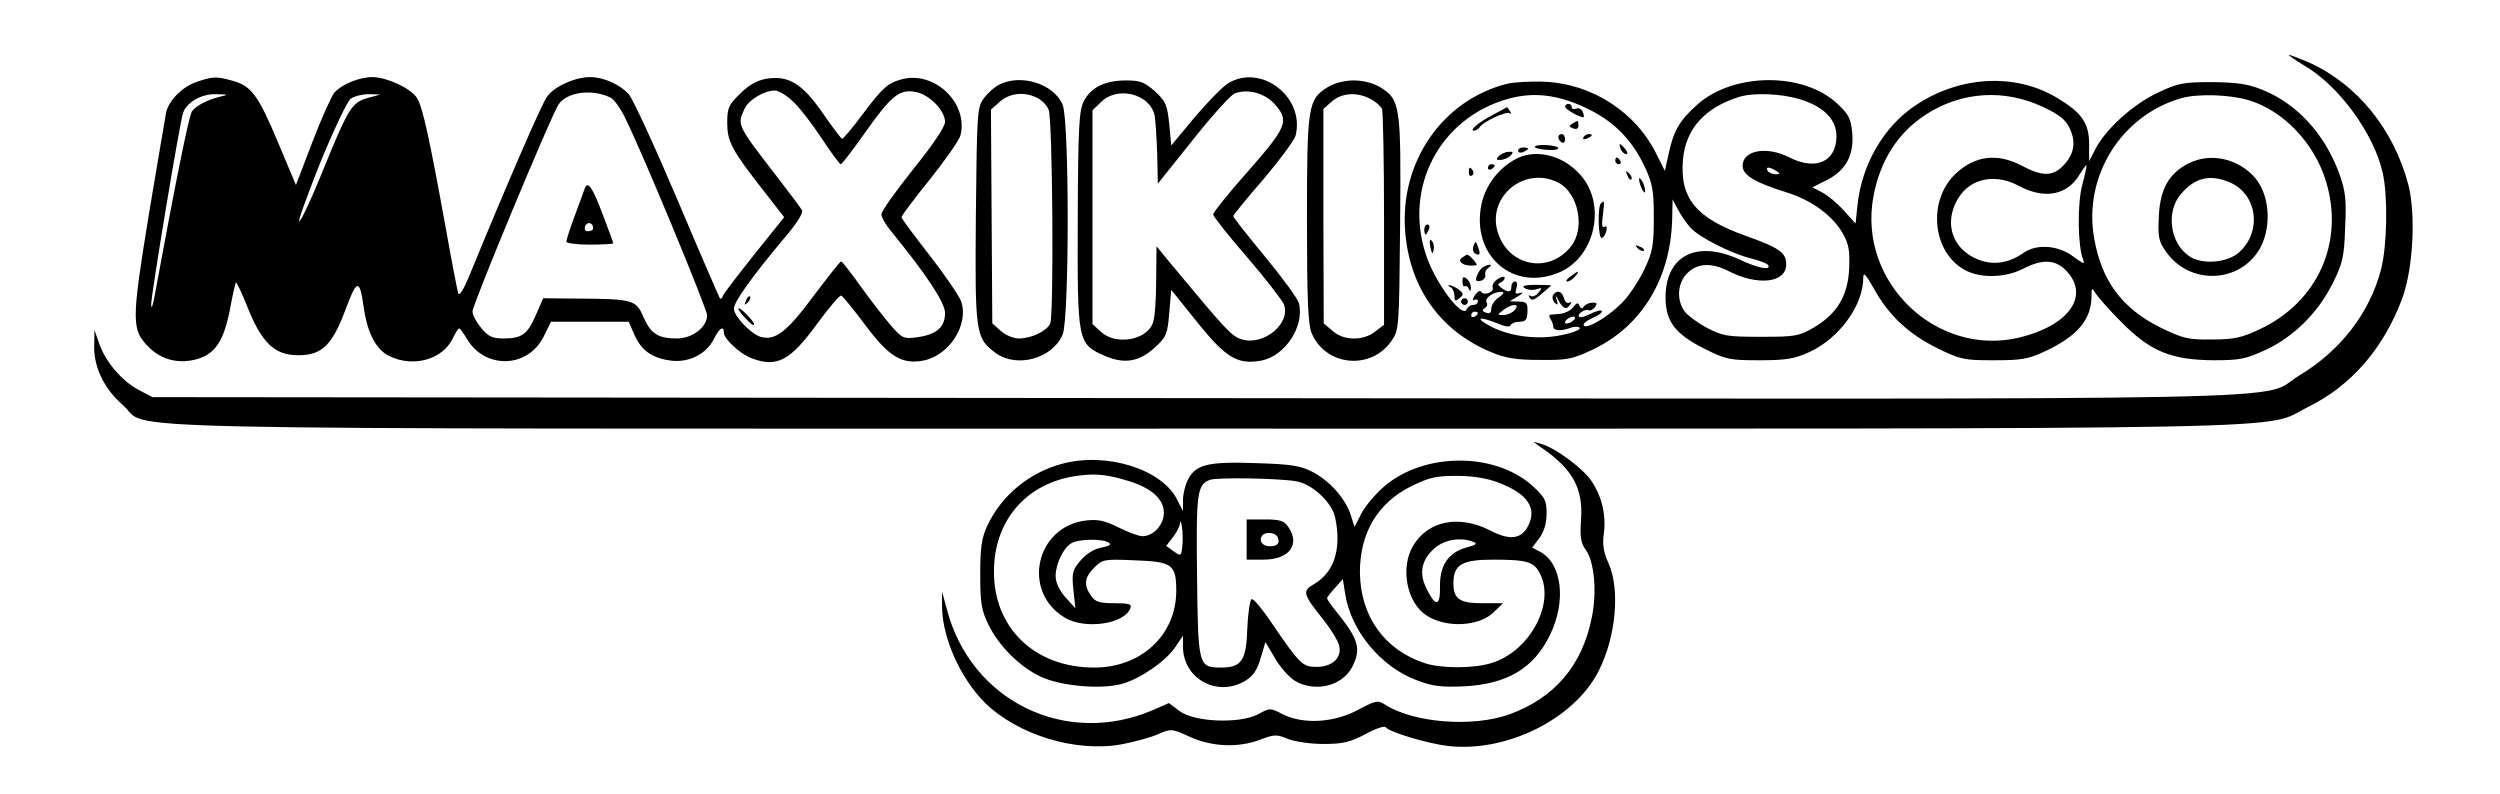 <?xml version="1.0" standalone="no"?>
<!DOCTYPE svg PUBLIC "-//W3C//DTD SVG 20010904//EN"
 "http://www.w3.org/TR/2001/REC-SVG-20010904/DTD/svg10.dtd">
<svg version="1.0" xmlns="http://www.w3.org/2000/svg"
 width="746pt" height="237pt" viewBox="0 0 746 237"
 preserveAspectRatio="xMidYMid meet">

<g transform="translate(0,237) scale(0.1,-0.1)"
fill="#000000" stroke="none">
<path d="M6830 2206 c0 -2 20 -16 45 -31 104 -60 209 -204 235 -321 16 -70 13
-219 -5 -288 -34 -130 -121 -243 -245 -317 -124 -76 163 -70 -3300 -67 l-3105
3 -42 22 c-50 27 -98 83 -117 138 l-14 40 -1 -48 c-1 -63 30 -128 87 -177 85
-75 -198 -69 3225 -69 3405 0 3154 -5 3295 65 128 63 225 175 280 323 33 89
41 249 19 338 -44 168 -154 303 -300 368 -32 13 -57 23 -57 21z"/>
<path d="M585 2125 c-42 -15 -80 -54 -89 -89 -2 -12 -26 -150 -52 -307 -52
-319 -52 -343 0 -395 39 -39 92 -51 146 -35 53 16 78 55 96 147 8 43 16 79 18
81 2 2 18 -32 36 -77 42 -104 80 -140 150 -140 70 0 101 29 141 136 34 92 42
93 54 9 11 -79 37 -129 78 -148 70 -34 156 -10 187 51 8 17 17 32 20 32 3 0
12 -13 22 -29 53 -94 184 -91 231 6 l21 43 116 0 116 0 17 -39 c21 -47 53 -70
109 -77 54 -7 106 20 128 64 16 33 30 42 30 19 0 -18 49 -64 83 -76 75 -29
116 -7 196 104 35 47 67 85 71 83 5 -2 37 -41 72 -88 70 -94 109 -118 173
-106 78 15 137 108 113 177 -6 16 -48 78 -94 137 -46 59 -84 110 -84 114 0 4
38 55 85 113 47 59 88 118 91 131 24 95 -75 192 -173 168 -43 -11 -59 -25
-119 -105 -30 -41 -58 -73 -61 -73 -4 1 -29 35 -57 75 -61 89 -103 115 -169
104 -29 -5 -53 -19 -79 -45 -34 -33 -38 -43 -38 -86 0 -56 13 -81 106 -200
l64 -82 -89 -111 c-49 -62 -92 -117 -94 -124 -2 -7 -6 -10 -9 -7 -2 3 -60 136
-127 295 -68 160 -133 301 -145 314 -26 29 -75 51 -115 51 -46 0 -109 -29
-129 -59 -16 -22 -115 -250 -228 -525 -22 -54 -34 -72 -37 -60 -3 11 -20 98
-37 194 -49 270 -69 362 -86 388 -19 29 -88 61 -132 62 -40 0 -91 -21 -114
-46 -9 -11 -39 -77 -66 -148 l-49 -128 -53 126 c-59 141 -80 170 -136 185 -49
14 -60 13 -109 -4z m1238 -47 c9 -5 28 -30 41 -57 46 -90 246 -572 246 -592 0
-35 -44 -69 -90 -69 -56 0 -78 14 -100 64 -22 51 -31 54 -192 55 l-107 1 -22
-50 c-25 -58 -42 -70 -97 -70 -33 0 -45 6 -66 31 -14 17 -26 39 -26 50 0 20
232 578 256 616 24 39 103 49 157 21z m540 -8 c19 -16 58 -66 87 -110 29 -44
55 -80 59 -80 3 0 35 41 70 91 80 113 104 133 151 125 41 -6 90 -55 90 -90 0
-14 -36 -68 -95 -141 -52 -65 -95 -126 -95 -134 0 -9 13 -32 29 -51 106 -130
161 -213 161 -244 0 -42 -25 -64 -81 -72 -43 -6 -46 -4 -79 33 -19 22 -60 74
-90 116 -30 42 -57 77 -60 77 -3 0 -40 -47 -83 -104 -79 -107 -115 -134 -158
-121 -30 10 -79 62 -79 84 0 20 52 93 149 209 38 44 59 77 54 85 -4 7 -34 47
-67 90 -129 167 -127 163 -104 213 12 26 57 53 90 54 10 0 33 -13 51 -30z
m-1708 11 c-36 -9 -68 -25 -82 -43 -9 -11 -50 -216 -112 -553 -5 -27 -9 -39
-10 -25 -1 24 84 537 95 572 10 32 54 58 98 57 39 -1 39 -1 11 -8z m440 -4
c-46 -14 -56 -30 -136 -227 -28 -69 -57 -132 -65 -140 -8 -8 19 67 59 168 41
101 83 189 93 197 11 8 35 14 54 14 l35 -1 -40 -11z"/>
<path d="M1745 1808 c-2 -7 -16 -44 -30 -82 -14 -37 -25 -72 -25 -77 0 -5 32
-9 70 -9 39 0 70 2 70 4 0 2 -14 41 -31 85 -31 82 -45 103 -54 79z m25 -119
c0 -5 -7 -9 -15 -9 -9 0 -12 6 -9 15 6 15 24 11 24 -6z"/>
<path d="M2226 1473 c-6 -14 -5 -15 5 -6 7 7 10 15 7 18 -3 3 -9 -2 -12 -12z"/>
<path d="M2220 1425 c22 -24 30 -29 30 -22 0 8 -38 47 -45 47 -5 0 2 -11 15
-25z"/>
<path d="M3664 2121 c-16 -10 -61 -56 -100 -102 l-69 -83 -6 64 c-6 57 -10 67
-42 97 -32 28 -44 33 -87 33 -63 0 -105 -21 -126 -62 -14 -28 -17 -76 -18
-352 -1 -369 -1 -372 81 -408 58 -25 103 -18 150 26 33 30 37 39 42 102 l6 69
78 -97 c85 -106 120 -127 191 -114 71 14 129 102 112 171 -3 13 -49 76 -101
139 -52 63 -95 117 -95 121 0 3 40 53 90 110 49 58 92 116 96 130 29 115 -103
217 -202 156z m139 -61 c45 -50 38 -68 -78 -200 -58 -65 -105 -124 -105 -130
0 -5 45 -63 101 -127 56 -65 105 -129 110 -141 22 -56 -59 -124 -124 -105 -31
8 -47 26 -219 233 l-37 45 -1 -102 c0 -56 -4 -113 -10 -127 -19 -52 -111 -67
-155 -26 l-25 23 0 319 0 319 25 24 c48 49 145 26 160 -38 3 -12 6 -63 8 -113
l2 -92 104 130 c56 71 113 134 125 139 37 15 89 2 119 -31z"/>
<path d="M2981 2117 c-13 -6 -34 -25 -45 -40 -20 -27 -21 -41 -24 -350 -3
-355 -1 -366 60 -411 63 -45 169 -16 199 56 20 47 20 638 0 685 -26 63 -125
94 -190 60z m112 -38 c14 -6 30 -22 36 -36 12 -26 16 -608 5 -638 -9 -22 -56
-45 -93 -45 -17 0 -41 10 -55 23 l-25 22 -2 319 -2 319 27 24 c29 25 71 30
109 12z"/>
<path d="M3962 2110 c-59 -36 -62 -56 -62 -395 0 -237 3 -313 14 -339 41 -98
175 -112 237 -25 24 34 24 35 27 351 3 352 1 371 -60 408 -20 12 -50 20 -78
20 -28 0 -58 -8 -78 -20z m127 -35 c16 -8 31 -22 35 -30 3 -9 6 -158 6 -330
l0 -314 -26 -20 c-36 -29 -95 -28 -128 2 l-26 22 -1 320 0 320 26 23 c30 25
74 28 114 7z"/>
<path d="M4497 2120 c-193 -49 -320 -233 -304 -440 13 -169 105 -298 257 -361
43 -18 75 -23 145 -23 81 -1 97 2 158 31 149 71 236 217 237 402 l1 46 16 -30
c8 -16 25 -41 37 -54 26 -29 119 -76 180 -92 26 -6 49 -15 52 -20 10 -17 -31
-9 -84 16 -129 60 -222 13 -222 -113 0 -71 29 -109 115 -152 65 -33 76 -35
165 -35 79 0 104 4 148 24 89 40 162 139 162 222 0 19 7 11 31 -31 43 -79 103
-136 188 -178 71 -35 80 -37 170 -37 84 0 103 3 156 28 93 44 134 92 136 159
0 30 1 31 12 13 7 -11 41 -50 77 -86 87 -88 149 -113 275 -114 81 0 97 4 158
32 84 40 155 111 199 200 29 58 33 78 36 165 4 84 1 108 -18 161 -43 117 -126
208 -229 249 -44 18 -76 22 -151 23 -86 0 -101 -3 -162 -32 -74 -35 -154 -108
-185 -167 l-19 -37 0 50 c0 63 -21 94 -94 138 -126 77 -295 67 -428 -24 -92
-63 -156 -174 -169 -293 l-6 -57 -35 39 c-20 22 -49 46 -65 54 l-29 15 44 22
c56 29 81 74 75 141 -4 42 -10 55 -45 87 -100 94 -308 93 -416 -2 -54 -48 -72
-78 -87 -149 l-11 -50 -26 52 c-61 123 -190 207 -330 214 -42 2 -94 -1 -115
-6z m233 -71 c83 -38 140 -95 178 -177 23 -49 27 -70 27 -152 0 -81 -4 -103
-27 -151 -14 -31 -42 -74 -61 -95 -39 -44 -113 -89 -121 -75 -3 5 8 14 24 21
17 7 30 16 30 21 0 5 -14 2 -31 -6 -17 -9 -34 -14 -37 -10 -8 7 19 25 29 19 4
-2 12 2 18 9 8 11 7 14 -7 14 -9 0 -21 -5 -25 -11 -6 -8 -10 -7 -14 2 -4 10
-8 9 -18 -4 -6 -9 -23 -18 -36 -20 -13 -1 -28 -3 -32 -3 -5 -1 -5 -7 0 -13 4
-7 8 -17 8 -23 0 -12 23 -14 52 -3 12 4 25 4 27 -1 3 -4 -20 -14 -50 -20 -71
-16 -155 -6 -214 24 -51 27 -39 33 18 10 24 -10 38 -12 40 -5 2 5 14 10 26 10
19 0 23 6 24 30 1 26 -3 30 -26 30 l-27 1 25 15 c14 8 17 13 7 10 -15 -5 -17
-2 -12 14 4 11 2 20 -4 20 -6 0 -11 -7 -11 -15 0 -18 -9 -19 -30 -4 -11 8 -12
12 -2 16 6 2 12 9 12 14 0 5 -9 4 -20 -3 -11 -7 -18 -18 -16 -25 6 -14 -25
-27 -34 -14 -3 6 -11 1 -19 -10 -7 -12 -8 -18 -2 -14 6 3 11 1 11 -4 0 -6 -6
-11 -14 -11 -8 0 -16 -6 -19 -12 -11 -33 -95 78 -122 162 -67 202 42 408 245
465 76 21 146 13 230 -26z m640 25 c71 -21 110 -60 110 -110 0 -76 -61 -104
-140 -64 -68 35 -140 22 -140 -25 0 -28 37 -50 134 -80 72 -23 133 -67 164
-120 19 -33 22 -52 20 -106 -4 -82 -36 -135 -105 -176 -45 -26 -55 -28 -158
-28 -101 0 -114 2 -162 27 -28 15 -59 38 -67 50 -24 34 -20 85 9 113 30 30 72
32 123 6 88 -45 172 -35 172 20 0 35 -19 49 -120 85 -149 53 -198 112 -188
228 8 91 65 155 168 187 43 13 124 10 180 -7z m726 -23 c49 -23 68 -38 80 -64
20 -42 13 -79 -21 -113 -31 -31 -62 -30 -121 1 -73 39 -140 31 -198 -23 -84
-79 -71 -231 24 -286 46 -27 122 -26 177 2 56 29 94 28 126 -3 75 -75 14 -165
-136 -202 -248 -60 -483 165 -437 419 20 109 73 192 158 247 106 68 233 76
348 22z m614 20 c104 -31 197 -129 231 -243 55 -181 -25 -359 -197 -440 -55
-26 -78 -31 -144 -31 -71 -1 -86 3 -154 36 -114 57 -175 139 -197 266 -33 185
81 367 260 418 49 14 144 11 201 -6z m-496 -251 c-16 -56 -14 -186 2 -224 6
-16 1 -14 -30 9 -44 33 -108 38 -147 11 -47 -33 -95 -39 -142 -18 -68 30 -94
99 -61 167 33 70 111 91 187 51 77 -42 146 -29 183 34 10 16 19 28 20 27 1 -1
-4 -27 -12 -57z m-914 40 c13 -8 13 -10 -2 -10 -9 0 -20 5 -23 10 -8 13 5 13
25 0z m-827 -377 c-13 -8 -23 -24 -23 -34 0 -13 -5 -16 -16 -12 -11 4 -12 8
-4 13 7 4 10 12 6 18 -7 12 21 32 44 31 10 0 8 -5 -7 -16z m47 -38 c-7 -8 -22
-15 -33 -15 -20 0 -20 0 -1 15 27 20 51 20 34 0z m-110 -9 c0 -3 -4 -8 -10
-11 -5 -3 -10 -1 -10 4 0 6 5 11 10 11 6 0 10 -2 10 -4z m280 -26 c-8 -5 -17
-7 -19 -4 -3 3 1 9 9 14 8 5 17 7 19 4 3 -3 -1 -9 -9 -14z"/>
<path d="M4670 2052 c0 -8 43 -32 55 -32 2 0 2 7 -2 16 -3 8 -12 13 -19 10 -8
-3 -14 -1 -14 4 0 6 -4 10 -10 10 -5 0 -10 -4 -10 -8z"/>
<path d="M4456 2028 c-43 -22 -74 -48 -57 -48 5 0 13 5 16 10 10 17 82 50 90
42 5 -4 5 -1 1 6 -4 6 -8 12 -9 12 -1 -1 -20 -10 -41 -22z"/>
<path d="M4692 2001 c-11 -7 -11 -9 2 -14 10 -4 16 -1 16 8 0 17 -1 17 -18 6z"/>
<path d="M4650 1961 c0 -6 5 -13 10 -16 6 -3 10 1 10 9 0 9 -4 16 -10 16 -5 0
-10 -4 -10 -9z"/>
<path d="M4725 1960 c-3 -6 1 -7 9 -4 18 7 21 14 7 14 -6 0 -13 -4 -16 -10z"/>
<path d="M4580 1932 c0 -4 16 -8 35 -9 19 -2 35 0 35 5 0 4 -16 8 -35 9 -19 1
-35 -1 -35 -5z"/>
<path d="M4836 1925 c4 -8 11 -15 16 -15 6 0 5 6 -2 15 -7 8 -14 15 -16 15 -2
0 -1 -7 2 -15z"/>
<path d="M4530 1920 c0 -5 7 -7 15 -4 8 4 15 8 15 10 0 2 -7 4 -15 4 -8 0 -15
-4 -15 -10z"/>
<path d="M4472 1904 c-9 -10 -7 -12 6 -11 10 0 24 7 30 13 9 10 7 12 -6 11
-10 0 -24 -7 -30 -13z"/>
<path d="M4515 1891 c-48 -29 -82 -76 -94 -129 -33 -155 96 -266 236 -203 104
48 136 201 60 288 -55 63 -141 82 -202 44z m135 -66 c60 -31 81 -136 38 -190
-66 -84 -188 -60 -219 43 -32 107 82 198 181 147z"/>
<path d="M4820 1890 c0 -5 5 -10 11 -10 5 0 7 5 4 10 -3 6 -8 10 -11 10 -2 0
-4 -4 -4 -10z"/>
<path d="M4440 1869 c0 -5 5 -7 10 -4 6 3 10 8 10 11 0 2 -4 4 -10 4 -5 0 -10
-5 -10 -11z"/>
<path d="M4383 1855 c0 -8 4 -12 9 -9 5 3 6 10 3 15 -9 13 -12 11 -12 -6z"/>
<path d="M4856 1847 c3 -10 9 -15 12 -12 3 3 0 11 -7 18 -10 9 -11 8 -5 -6z"/>
<path d="M4891 1835 c1 -19 18 -51 18 -35 0 8 -4 22 -9 30 -5 8 -9 11 -9 5z"/>
<path d="M4777 1763 c-10 -10 -8 -103 2 -103 5 0 11 9 14 20 3 13 1 18 -5 13
-8 -4 -9 8 -5 35 5 44 5 46 -6 35z"/>
<path d="M4250 1685 c0 -8 2 -15 4 -15 2 0 6 7 10 15 3 8 1 15 -4 15 -6 0 -10
-7 -10 -15z"/>
<path d="M4268 1633 c5 -21 7 -23 10 -9 2 10 0 22 -6 28 -6 6 -7 0 -4 -19z"/>
<path d="M4397 1637 c-3 -9 -2 -19 4 -23 15 -9 18 -2 9 20 -6 17 -7 18 -13 3z"/>
<path d="M4887 1629 c7 -7 15 -10 18 -7 3 3 -2 9 -12 12 -14 6 -15 5 -6 -5z"/>
<path d="M4364 1602 c-21 -13 9 -30 42 -23 5 1 -21 31 -28 31 -2 0 -8 -4 -14
-8z"/>
<path d="M4424 1572 c-6 -4 -13 -15 -17 -25 -5 -14 -3 -18 11 -15 9 2 16 10
14 18 -2 7 3 17 10 21 7 5 9 9 3 9 -5 0 -15 -4 -21 -8z"/>
<path d="M4686 1545 c-11 -8 -15 -15 -9 -15 6 0 16 7 23 15 16 19 11 19 -14 0z"/>
<path d="M4364 1530 c0 -10 3 -17 7 -14 4 2 10 -2 12 -8 4 -9 6 -7 6 3 1 9 -5
21 -12 27 -10 8 -13 6 -13 -8z"/>
<path d="M4328 1513 c6 -2 12 -14 12 -25 0 -17 2 -18 15 -8 13 11 13 14 -2 26
-10 7 -22 13 -28 13 -5 0 -4 -3 3 -6z"/>
<path d="M4550 1510 c8 -5 24 -7 35 -3 17 5 18 4 6 -10 -7 -9 -18 -14 -24 -10
-6 4 -7 1 -2 -6 5 -9 14 -6 34 11 14 13 28 24 30 26 2 1 -18 2 -45 2 -35 0
-45 -3 -34 -10z"/>
<path d="M4634 1489 c-3 -6 -1 -16 5 -22 9 -9 11 -7 6 8 -4 16 -3 15 6 -2 13
-25 24 -29 35 -11 4 6 3 8 -3 5 -6 -4 -13 2 -16 13 -6 22 -22 26 -33 9z"/>
<path d="M4360 1470 c0 -5 5 -10 10 -10 6 0 10 5 10 10 0 6 -4 10 -10 10 -5 0
-10 -4 -10 -10z"/>
<path d="M6532 1883 c-59 -29 -86 -76 -90 -157 -3 -61 -1 -76 20 -105 66 -98
210 -99 275 -3 42 62 39 164 -6 219 -49 59 -133 79 -199 46z m121 -57 c84 -35
98 -150 26 -211 -36 -30 -111 -35 -147 -9 -57 39 -69 132 -25 184 42 50 87 61
146 36z"/>
<path d="M4600 1034 c93 -64 124 -121 118 -213 -4 -53 -1 -71 14 -92 25 -34
34 -124 18 -201 -28 -143 -111 -241 -247 -290 -110 -39 -286 -25 -371 30 -21
13 -27 12 -81 -17 -72 -38 -163 -43 -224 -12 -36 19 -38 19 -74 -1 -56 -28
-188 -23 -233 10 l-32 24 -48 -21 c-259 -111 -542 26 -614 299 l-15 55 0 -40
c-1 -94 53 -217 128 -292 98 -96 271 -149 408 -124 37 7 86 20 108 30 40 17
41 17 94 -7 67 -31 147 -34 212 -9 42 16 49 16 82 2 21 -8 66 -15 106 -15 57
0 79 5 125 29 30 17 58 26 61 21 9 -14 125 -49 186 -56 174 -20 376 80 449
223 52 102 65 243 30 322 -15 33 -19 55 -14 90 7 55 -6 110 -38 157 -25 37
-108 98 -148 109 l-25 7 25 -18z"/>
<path d="M3169 986 c-98 -26 -181 -95 -223 -185 -17 -37 -21 -65 -21 -146 0
-86 4 -107 25 -150 32 -64 92 -124 155 -154 59 -28 178 -39 242 -22 55 15 132
68 160 110 l23 34 0 -32 c0 -97 103 -153 187 -102 23 15 35 32 45 68 l14 47
28 -47 c15 -27 42 -57 59 -68 60 -36 142 -17 172 41 27 52 19 82 -41 157 -19
23 -34 44 -34 48 0 3 11 17 24 31 l23 26 7 -44 c17 -110 106 -218 214 -258 47
-18 72 -21 142 -18 128 7 207 54 255 153 50 102 36 216 -32 250 l-21 11 22 29
c14 20 21 44 21 73 0 40 -5 48 -43 83 -118 105 -340 98 -454 -14 -24 -23 -51
-57 -59 -76 l-17 -33 -12 37 c-16 48 -63 101 -114 127 -34 18 -63 23 -169 26
-143 5 -179 -4 -202 -49 -8 -15 -15 -43 -15 -61 l0 -33 -18 35 c-45 90 -211
142 -343 106z m201 -52 c67 -21 103 -54 103 -94 0 -36 -31 -70 -64 -70 -11 0
-43 12 -71 26 -40 20 -61 25 -96 21 -152 -17 -195 -214 -63 -291 60 -35 177
-18 194 29 5 12 -3 15 -48 15 -44 0 -57 4 -69 22 -23 32 -20 55 9 84 25 25 30
26 121 22 112 -4 124 -12 124 -92 -1 -132 -105 -228 -245 -228 -177 0 -300
118 -299 287 0 152 97 264 247 285 59 8 92 4 157 -16z m497 0 c39 -6 88 -45
109 -86 9 -16 15 -54 15 -84 0 -63 -23 -109 -70 -137 -36 -21 -34 -29 31 -110
21 -27 41 -60 44 -73 9 -36 -20 -64 -67 -64 -42 0 -50 7 -137 135 -26 38 -51
69 -57 67 -5 -1 -11 -40 -13 -86 -3 -97 -17 -118 -78 -118 -68 0 -69 4 -72
272 -3 248 0 274 38 288 20 8 204 5 257 -4z m604 -4 c88 -33 117 -77 88 -131
-20 -38 -55 -42 -112 -12 -94 48 -187 29 -231 -47 -38 -65 -18 -168 40 -206
58 -39 159 -34 202 10 l27 26 -62 0 c-68 0 -86 13 -86 60 0 55 26 70 117 70
103 0 123 -6 141 -41 47 -90 -31 -234 -146 -268 -52 -16 -149 -16 -197 0 -120
39 -192 139 -194 269 -1 118 52 209 153 259 53 26 73 31 135 31 49 0 91 -7
125 -20z m-943 -190 c-3 -30 -4 -30 -26 -15 l-22 16 20 26 c11 14 21 33 21 42
1 9 4 4 6 -11 2 -15 3 -41 1 -58z m-220 11 c10 -6 3 -10 -21 -15 -23 -4 -46
-19 -63 -39 -24 -28 -26 -37 -21 -87 l6 -55 -30 33 c-18 21 -29 43 -29 63 0
36 23 84 47 98 22 13 93 14 111 2z m1088 2 c14 -5 9 -9 -21 -17 -53 -15 -79
-53 -78 -116 1 -60 -13 -62 -40 -7 -24 47 -15 88 25 122 29 25 77 33 114 18z"/>
<path d="M3720 760 l0 -60 50 0 c77 0 111 45 74 98 -12 18 -25 22 -70 22 l-54
0 0 -60z m93 6 c7 -17 -1 -26 -24 -26 -21 0 -33 15 -24 30 9 15 42 12 48 -4z"/>
</g>
</svg>
